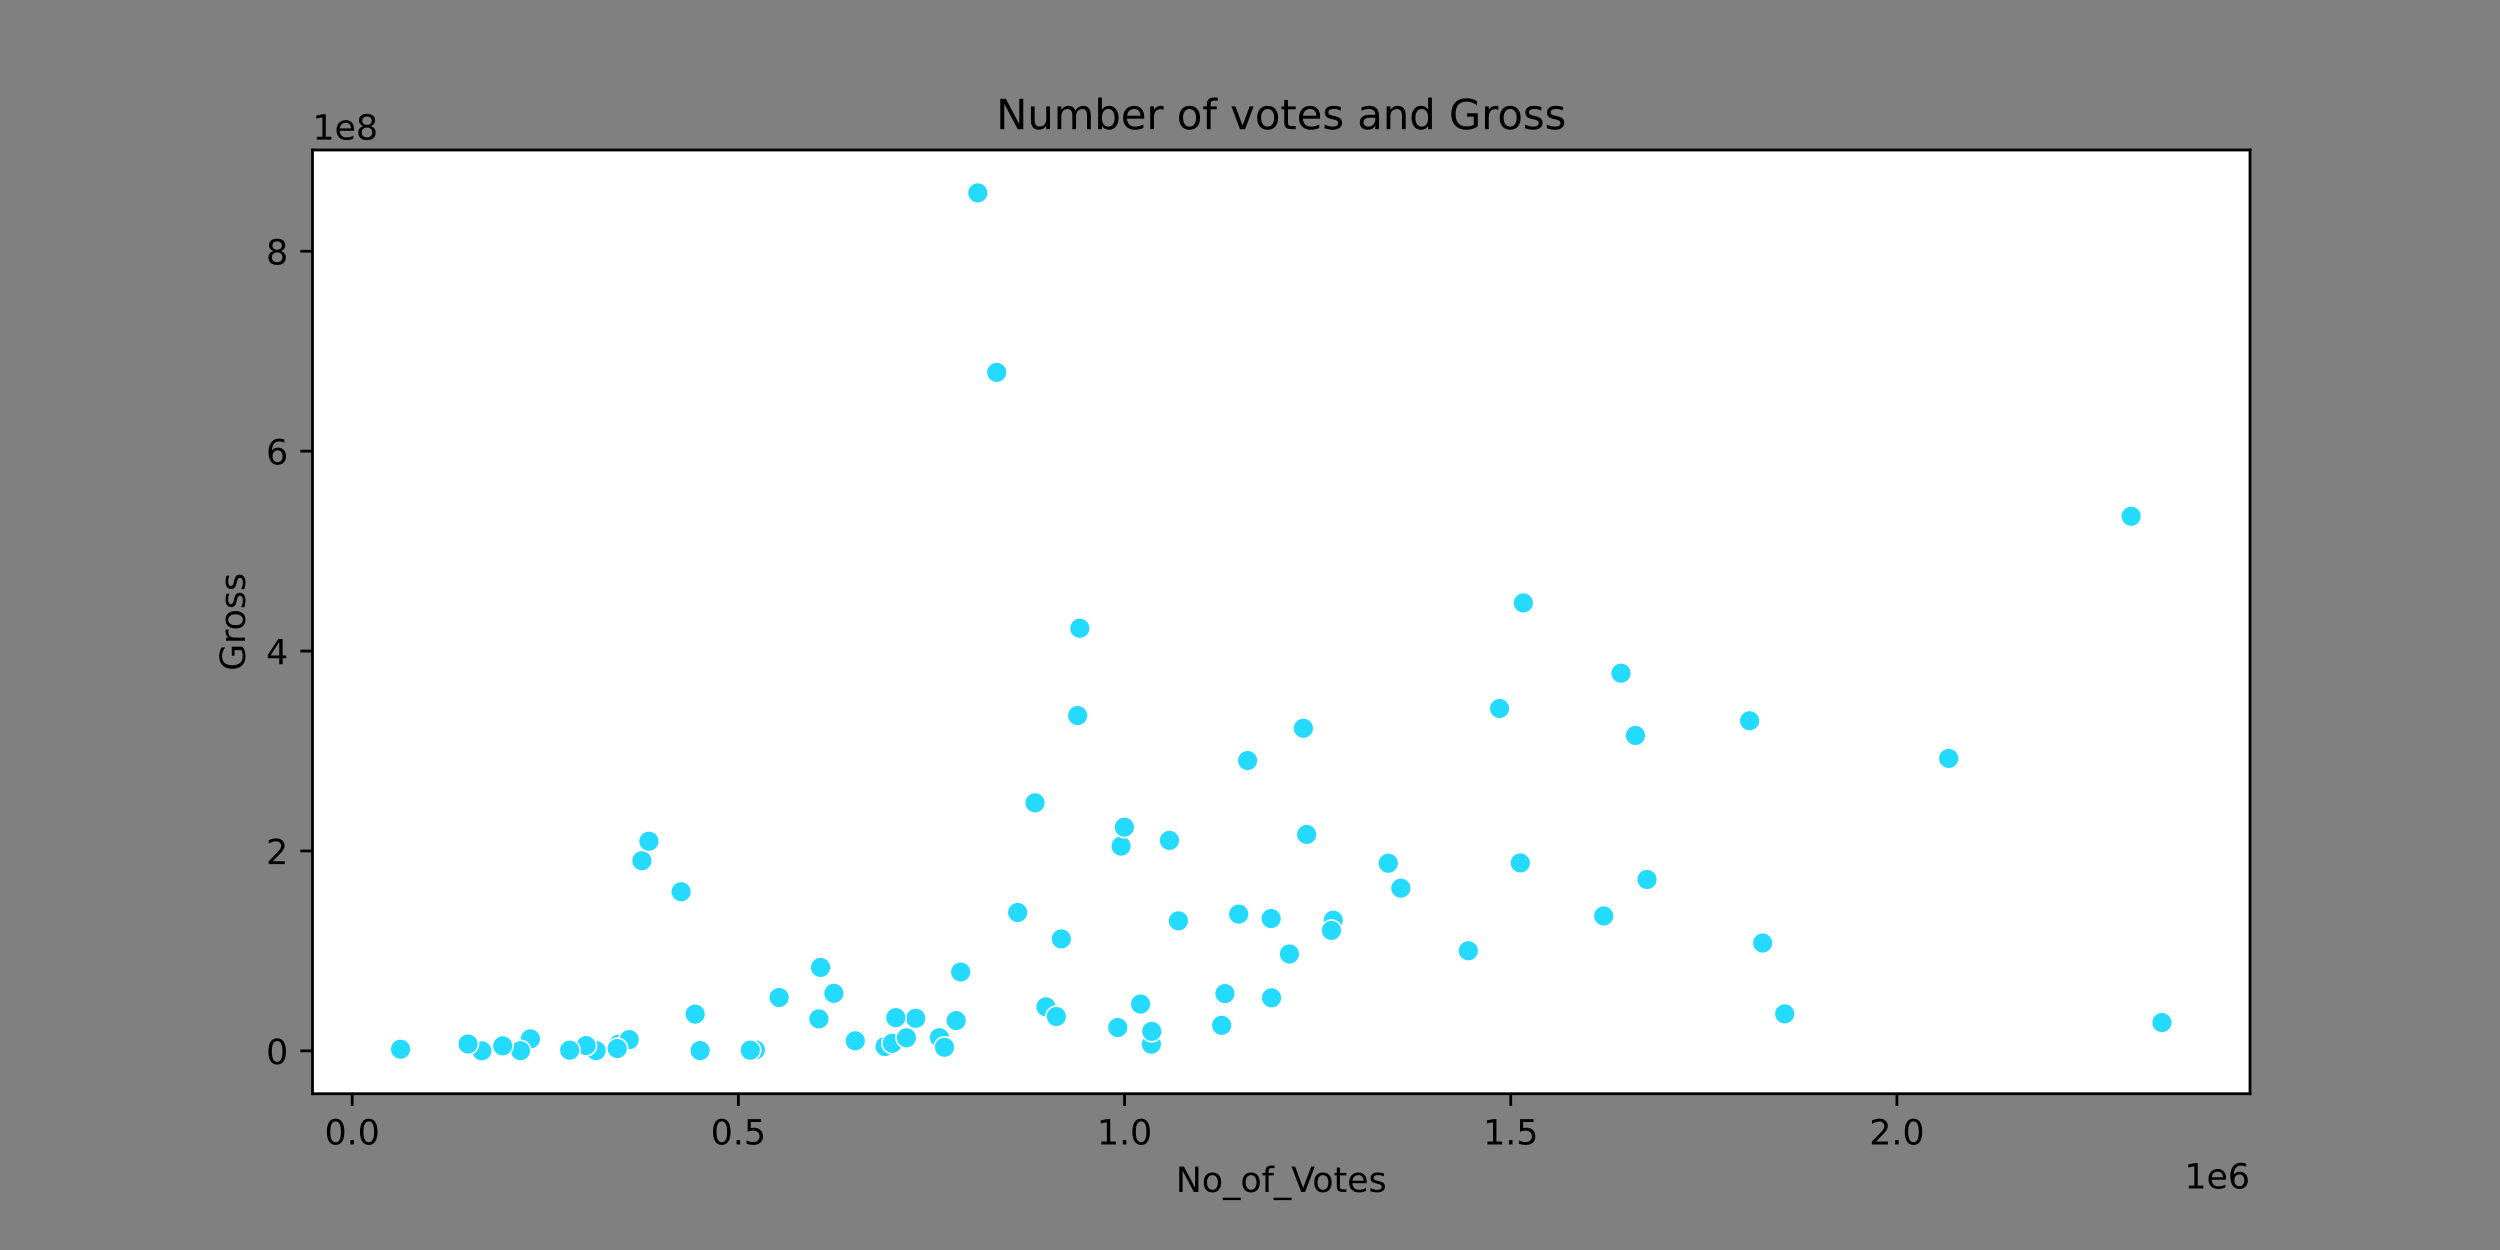 <?xml version="1.0" encoding="utf-8" standalone="no"?>
<!DOCTYPE svg PUBLIC "-//W3C//DTD SVG 1.1//EN"
  "http://www.w3.org/Graphics/SVG/1.1/DTD/svg11.dtd">
<!-- Created with matplotlib (https://matplotlib.org/) -->
<svg height="360pt" version="1.1" viewBox="0 0 720 360" width="720pt" xmlns="http://www.w3.org/2000/svg" xmlns:xlink="http://www.w3.org/1999/xlink">
 <rect x="0" y="0" width="720" height="360" fill="#808080" stroke="none"/>
 <defs>
  <style type="text/css">*{stroke-linecap:butt;stroke-linejoin:round;}</style>
 </defs>
 <g id="figure_1">
  <g id="patch_1">
   <path d="M 0 360 
L 720 360 
L 720 0 
L 0 0 
z
" style="fill:none;"/>
  </g>
  <g id="axes_1">
   <g id="patch_2">
    <path d="M 90 315 
L 648 315 
L 648 43.2 
L 90 43.2 
z
" style="fill:#ffffff;"/>
   </g>
   <g id="PathCollection_1">
    <defs>
     <path d="M 0 3 
C 0.796 3 1.559 2.684 2.121 2.121 
C 2.684 1.559 3 0.796 3 0 
C 3 -0.796 2.684 -1.559 2.121 -2.121 
C 1.559 -2.684 0.796 -3 0 -3 
C -0.796 -3 -1.559 -2.684 -2.121 -2.121 
C -2.684 -1.559 -3 -0.796 -3 0 
C -3 0.796 -2.684 1.559 -2.121 2.121 
C -1.559 2.684 -0.796 3 0 3 
z
" id="m9e865e742d" style="stroke:#ffffff;stroke-width:0.48;"/>
    </defs>
    <g clip-path="url(#pe8e09e7261)">
     <use style="fill:#24dbff;stroke:#ffffff;stroke-width:0.48;" x="622.636" xlink:href="#m9e865e742d" y="294.492"/>
     <use style="fill:#24dbff;stroke:#ffffff;stroke-width:0.48;" x="461.868" xlink:href="#m9e865e742d" y="263.799"/>
     <use style="fill:#24dbff;stroke:#ffffff;stroke-width:0.48;" x="613.766" xlink:href="#m9e865e742d" y="148.683"/>
     <use style="fill:#24dbff;stroke:#ffffff;stroke-width:0.48;" x="352.779" xlink:href="#m9e865e742d" y="286.156"/>
     <use style="fill:#24dbff;stroke:#ffffff;stroke-width:0.48;" x="254.881" xlink:href="#m9e865e742d" y="301.396"/>
     <use style="fill:#24dbff;stroke:#ffffff;stroke-width:0.48;" x="466.849" xlink:href="#m9e865e742d" y="193.882"/>
     <use style="fill:#24dbff;stroke:#ffffff;stroke-width:0.48;" x="507.651" xlink:href="#m9e865e742d" y="271.582"/>
     <use style="fill:#24dbff;stroke:#ffffff;stroke-width:0.48;" x="371.365" xlink:href="#m9e865e742d" y="274.757"/>
     <use style="fill:#24dbff;stroke:#ffffff;stroke-width:0.48;" x="561.227" xlink:href="#m9e865e742d" y="218.428"/>
     <use style="fill:#24dbff;stroke:#ffffff;stroke-width:0.48;" x="514.003" xlink:href="#m9e865e742d" y="291.991"/>
     <use style="fill:#24dbff;stroke:#ffffff;stroke-width:0.48;" x="471.014" xlink:href="#m9e865e742d" y="211.816"/>
     <use style="fill:#24dbff;stroke:#ffffff;stroke-width:0.48;" x="503.877" xlink:href="#m9e865e742d" y="207.583"/>
     <use style="fill:#24dbff;stroke:#ffffff;stroke-width:0.48;" x="431.88" xlink:href="#m9e865e742d" y="204.042"/>
     <use style="fill:#24dbff;stroke:#ffffff;stroke-width:0.48;" x="474.338" xlink:href="#m9e865e742d" y="253.288"/>
     <use style="fill:#24dbff;stroke:#ffffff;stroke-width:0.48;" x="328.483" xlink:href="#m9e865e742d" y="289.168"/>
     <use style="fill:#24dbff;stroke:#ffffff;stroke-width:0.48;" x="359.311" xlink:href="#m9e865e742d" y="219.033"/>
     <use style="fill:#24dbff;stroke:#ffffff;stroke-width:0.48;" x="305.652" xlink:href="#m9e865e742d" y="270.41"/>
     <use style="fill:#24dbff;stroke:#ffffff;stroke-width:0.48;" x="224.392" xlink:href="#m9e865e742d" y="287.288"/>
     <use style="fill:#24dbff;stroke:#ffffff;stroke-width:0.48;" x="437.843" xlink:href="#m9e865e742d" y="248.526"/>
     <use style="fill:#24dbff;stroke:#ffffff;stroke-width:0.48;" x="256.975" xlink:href="#m9e865e742d" y="300.474"/>
     <use style="fill:#24dbff;stroke:#ffffff;stroke-width:0.48;" x="246.324" xlink:href="#m9e865e742d" y="299.756"/>
     <use style="fill:#24dbff;stroke:#ffffff;stroke-width:0.48;" x="376.325" xlink:href="#m9e865e742d" y="240.316"/>
     <use style="fill:#24dbff;stroke:#ffffff;stroke-width:0.48;" x="356.748" xlink:href="#m9e865e742d" y="263.271"/>
     <use style="fill:#24dbff;stroke:#ffffff;stroke-width:0.48;" x="240.152" xlink:href="#m9e865e742d" y="286.07"/>
     <use style="fill:#24dbff;stroke:#ffffff;stroke-width:0.48;" x="422.881" xlink:href="#m9e865e742d" y="273.828"/>
     <use style="fill:#24dbff;stroke:#ffffff;stroke-width:0.48;" x="383.976" xlink:href="#m9e865e742d" y="265.015"/>
     <use style="fill:#24dbff;stroke:#ffffff;stroke-width:0.48;" x="375.362" xlink:href="#m9e865e742d" y="209.745"/>
     <use style="fill:#24dbff;stroke:#ffffff;stroke-width:0.48;" x="171.666" xlink:href="#m9e865e742d" y="302.574"/>
     <use style="fill:#24dbff;stroke:#ffffff;stroke-width:0.48;" x="310.36" xlink:href="#m9e865e742d" y="206.086"/>
     <use style="fill:#24dbff;stroke:#ffffff;stroke-width:0.48;" x="261.052" xlink:href="#m9e865e742d" y="298.882"/>
     <use style="fill:#24dbff;stroke:#ffffff;stroke-width:0.48;" x="270.567" xlink:href="#m9e865e742d" y="298.856"/>
     <use style="fill:#24dbff;stroke:#ffffff;stroke-width:0.48;" x="366.194" xlink:href="#m9e865e742d" y="287.368"/>
     <use style="fill:#24dbff;stroke:#ffffff;stroke-width:0.48;" x="366.086" xlink:href="#m9e865e742d" y="264.542"/>
     <use style="fill:#24dbff;stroke:#ffffff;stroke-width:0.48;" x="263.725" xlink:href="#m9e865e742d" y="293.274"/>
     <use style="fill:#24dbff;stroke:#ffffff;stroke-width:0.48;" x="399.828" xlink:href="#m9e865e742d" y="248.617"/>
     <use style="fill:#24dbff;stroke:#ffffff;stroke-width:0.48;" x="331.593" xlink:href="#m9e865e742d" y="300.717"/>
     <use style="fill:#24dbff;stroke:#ffffff;stroke-width:0.48;" x="321.917" xlink:href="#m9e865e742d" y="295.932"/>
     <use style="fill:#24dbff;stroke:#ffffff;stroke-width:0.48;" x="331.711" xlink:href="#m9e865e742d" y="297.037"/>
     <use style="fill:#24dbff;stroke:#ffffff;stroke-width:0.48;" x="310.981" xlink:href="#m9e865e742d" y="180.946"/>
     <use style="fill:#24dbff;stroke:#ffffff;stroke-width:0.48;" x="322.873" xlink:href="#m9e865e742d" y="243.684"/>
     <use style="fill:#24dbff;stroke:#ffffff;stroke-width:0.48;" x="152.762" xlink:href="#m9e865e742d" y="299.199"/>
     <use style="fill:#24dbff;stroke:#ffffff;stroke-width:0.48;" x="336.792" xlink:href="#m9e865e742d" y="242.024"/>
     <use style="fill:#24dbff;stroke:#ffffff;stroke-width:0.48;" x="168.796" xlink:href="#m9e865e742d" y="301.119"/>
     <use style="fill:#24dbff;stroke:#ffffff;stroke-width:0.48;" x="235.833" xlink:href="#m9e865e742d" y="293.439"/>
     <use style="fill:#24dbff;stroke:#ffffff;stroke-width:0.48;" x="217.566" xlink:href="#m9e865e742d" y="302.356"/>
     <use style="fill:#24dbff;stroke:#ffffff;stroke-width:0.48;" x="149.897" xlink:href="#m9e865e742d" y="302.604"/>
     <use style="fill:#24dbff;stroke:#ffffff;stroke-width:0.48;" x="138.765" xlink:href="#m9e865e742d" y="302.645"/>
     <use style="fill:#24dbff;stroke:#ffffff;stroke-width:0.48;" x="115.364" xlink:href="#m9e865e742d" y="302.173"/>
     <use style="fill:#24dbff;stroke:#ffffff;stroke-width:0.48;" x="144.771" xlink:href="#m9e865e742d" y="301.207"/>
     <use style="fill:#24dbff;stroke:#ffffff;stroke-width:0.48;" x="184.871" xlink:href="#m9e865e742d" y="247.887"/>
     <use style="fill:#24dbff;stroke:#ffffff;stroke-width:0.48;" x="281.599" xlink:href="#m9e865e742d" y="55.555"/>
     <use style="fill:#24dbff;stroke:#ffffff;stroke-width:0.48;" x="287.053" xlink:href="#m9e865e742d" y="107.243"/>
     <use style="fill:#24dbff;stroke:#ffffff;stroke-width:0.48;" x="186.887" xlink:href="#m9e865e742d" y="242.278"/>
     <use style="fill:#24dbff;stroke:#ffffff;stroke-width:0.48;" x="403.436" xlink:href="#m9e865e742d" y="255.785"/>
     <use style="fill:#24dbff;stroke:#ffffff;stroke-width:0.48;" x="438.73" xlink:href="#m9e865e742d" y="173.647"/>
     <use style="fill:#24dbff;stroke:#ffffff;stroke-width:0.48;" x="178.05" xlink:href="#m9e865e742d" y="300.77"/>
     <use style="fill:#24dbff;stroke:#ffffff;stroke-width:0.48;" x="323.826" xlink:href="#m9e865e742d" y="238.224"/>
     <use style="fill:#24dbff;stroke:#ffffff;stroke-width:0.48;" x="181.218" xlink:href="#m9e865e742d" y="299.402"/>
     <use style="fill:#24dbff;stroke:#ffffff;stroke-width:0.48;" x="216.089" xlink:href="#m9e865e742d" y="302.447"/>
     <use style="fill:#24dbff;stroke:#ffffff;stroke-width:0.48;" x="351.836" xlink:href="#m9e865e742d" y="295.297"/>
     <use style="fill:#24dbff;stroke:#ffffff;stroke-width:0.48;" x="177.767" xlink:href="#m9e865e742d" y="301.967"/>
     <use style="fill:#24dbff;stroke:#ffffff;stroke-width:0.48;" x="298.094" xlink:href="#m9e865e742d" y="231.214"/>
     <use style="fill:#24dbff;stroke:#ffffff;stroke-width:0.48;" x="301.236" xlink:href="#m9e865e742d" y="289.98"/>
     <use style="fill:#24dbff;stroke:#ffffff;stroke-width:0.48;" x="236.319" xlink:href="#m9e865e742d" y="278.622"/>
     <use style="fill:#24dbff;stroke:#ffffff;stroke-width:0.48;" x="276.672" xlink:href="#m9e865e742d" y="279.938"/>
     <use style="fill:#24dbff;stroke:#ffffff;stroke-width:0.48;" x="201.635" xlink:href="#m9e865e742d" y="302.572"/>
     <use style="fill:#24dbff;stroke:#ffffff;stroke-width:0.48;" x="200.212" xlink:href="#m9e865e742d" y="292.068"/>
     <use style="fill:#24dbff;stroke:#ffffff;stroke-width:0.48;" x="196.156" xlink:href="#m9e865e742d" y="256.815"/>
     <use style="fill:#24dbff;stroke:#ffffff;stroke-width:0.48;" x="164.076" xlink:href="#m9e865e742d" y="302.453"/>
     <use style="fill:#24dbff;stroke:#ffffff;stroke-width:0.48;" x="134.802" xlink:href="#m9e865e742d" y="300.677"/>
     <use style="fill:#24dbff;stroke:#ffffff;stroke-width:0.48;" x="383.458" xlink:href="#m9e865e742d" y="267.951"/>
     <use style="fill:#24dbff;stroke:#ffffff;stroke-width:0.48;" x="304.223" xlink:href="#m9e865e742d" y="292.748"/>
     <use style="fill:#24dbff;stroke:#ffffff;stroke-width:0.48;" x="257.988" xlink:href="#m9e865e742d" y="293.086"/>
     <use style="fill:#24dbff;stroke:#ffffff;stroke-width:0.48;" x="275.381" xlink:href="#m9e865e742d" y="293.921"/>
     <use style="fill:#24dbff;stroke:#ffffff;stroke-width:0.48;" x="272.015" xlink:href="#m9e865e742d" y="301.604"/>
     <use style="fill:#24dbff;stroke:#ffffff;stroke-width:0.48;" x="339.385" xlink:href="#m9e865e742d" y="265.201"/>
     <use style="fill:#24dbff;stroke:#ffffff;stroke-width:0.48;" x="293.088" xlink:href="#m9e865e742d" y="262.801"/>
    </g>
   </g>
   <g id="matplotlib.axis_1">
    <g id="xtick_1">
     <g id="line2d_1">
      <defs>
       <path d="M 0 0 
L 0 3.5 
" id="m26e2950371" style="stroke:#000000;stroke-width:0.8;"/>
      </defs>
      <g>
       <use style="stroke:#000000;stroke-width:0.8;" x="101.431" xlink:href="#m26e2950371" y="315"/>
      </g>
     </g>
     <g id="text_1">
      <!-- 0.0 -->
      <g transform="translate(93.479 329.598)scale(0.1 -0.1)">
       <defs>
        <path d="M 31.781 66.406 
Q 24.172 66.406 20.328 58.906 
Q 16.5 51.422 16.5 36.375 
Q 16.5 21.391 20.328 13.891 
Q 24.172 6.391 31.781 6.391 
Q 39.453 6.391 43.281 13.891 
Q 47.125 21.391 47.125 36.375 
Q 47.125 51.422 43.281 58.906 
Q 39.453 66.406 31.781 66.406 
z
M 31.781 74.219 
Q 44.047 74.219 50.516 64.516 
Q 56.984 54.828 56.984 36.375 
Q 56.984 17.969 50.516 8.266 
Q 44.047 -1.422 31.781 -1.422 
Q 19.531 -1.422 13.062 8.266 
Q 6.594 17.969 6.594 36.375 
Q 6.594 54.828 13.062 64.516 
Q 19.531 74.219 31.781 74.219 
z
" id="DejaVuSans-48"/>
        <path d="M 10.688 12.406 
L 21 12.406 
L 21 0 
L 10.688 0 
z
" id="DejaVuSans-46"/>
       </defs>
       <use xlink:href="#DejaVuSans-48"/>
       <use x="63.623" xlink:href="#DejaVuSans-46"/>
       <use x="95.41" xlink:href="#DejaVuSans-48"/>
      </g>
     </g>
    </g>
    <g id="xtick_2">
     <g id="line2d_2">
      <g>
       <use style="stroke:#000000;stroke-width:0.8;" x="212.652" xlink:href="#m26e2950371" y="315"/>
      </g>
     </g>
     <g id="text_2">
      <!-- 0.5 -->
      <g transform="translate(204.7 329.598)scale(0.1 -0.1)">
       <defs>
        <path d="M 10.797 72.906 
L 49.516 72.906 
L 49.516 64.594 
L 19.828 64.594 
L 19.828 46.734 
Q 21.969 47.469 24.109 47.828 
Q 26.266 48.188 28.422 48.188 
Q 40.625 48.188 47.75 41.5 
Q 54.891 34.812 54.891 23.391 
Q 54.891 11.625 47.562 5.094 
Q 40.234 -1.422 26.906 -1.422 
Q 22.312 -1.422 17.547 -0.641 
Q 12.797 0.141 7.719 1.703 
L 7.719 11.625 
Q 12.109 9.234 16.797 8.062 
Q 21.484 6.891 26.703 6.891 
Q 35.156 6.891 40.078 11.328 
Q 45.016 15.766 45.016 23.391 
Q 45.016 31 40.078 35.438 
Q 35.156 39.891 26.703 39.891 
Q 22.75 39.891 18.812 39.016 
Q 14.891 38.141 10.797 36.281 
z
" id="DejaVuSans-53"/>
       </defs>
       <use xlink:href="#DejaVuSans-48"/>
       <use x="63.623" xlink:href="#DejaVuSans-46"/>
       <use x="95.41" xlink:href="#DejaVuSans-53"/>
      </g>
     </g>
    </g>
    <g id="xtick_3">
     <g id="line2d_3">
      <g>
       <use style="stroke:#000000;stroke-width:0.8;" x="323.873" xlink:href="#m26e2950371" y="315"/>
      </g>
     </g>
     <g id="text_3">
      <!-- 1.0 -->
      <g transform="translate(315.921 329.598)scale(0.1 -0.1)">
       <defs>
        <path d="M 12.406 8.297 
L 28.516 8.297 
L 28.516 63.922 
L 10.984 60.406 
L 10.984 69.391 
L 28.422 72.906 
L 38.281 72.906 
L 38.281 8.297 
L 54.391 8.297 
L 54.391 0 
L 12.406 0 
z
" id="DejaVuSans-49"/>
       </defs>
       <use xlink:href="#DejaVuSans-49"/>
       <use x="63.623" xlink:href="#DejaVuSans-46"/>
       <use x="95.41" xlink:href="#DejaVuSans-48"/>
      </g>
     </g>
    </g>
    <g id="xtick_4">
     <g id="line2d_4">
      <g>
       <use style="stroke:#000000;stroke-width:0.8;" x="435.094" xlink:href="#m26e2950371" y="315"/>
      </g>
     </g>
     <g id="text_4">
      <!-- 1.5 -->
      <g transform="translate(427.142 329.598)scale(0.1 -0.1)">
       <use xlink:href="#DejaVuSans-49"/>
       <use x="63.623" xlink:href="#DejaVuSans-46"/>
       <use x="95.41" xlink:href="#DejaVuSans-53"/>
      </g>
     </g>
    </g>
    <g id="xtick_5">
     <g id="line2d_5">
      <g>
       <use style="stroke:#000000;stroke-width:0.8;" x="546.314" xlink:href="#m26e2950371" y="315"/>
      </g>
     </g>
     <g id="text_5">
      <!-- 2.0 -->
      <g transform="translate(538.363 329.598)scale(0.1 -0.1)">
       <defs>
        <path d="M 19.188 8.297 
L 53.609 8.297 
L 53.609 0 
L 7.328 0 
L 7.328 8.297 
Q 12.938 14.109 22.625 23.891 
Q 32.328 33.688 34.812 36.531 
Q 39.547 41.844 41.422 45.531 
Q 43.312 49.219 43.312 52.781 
Q 43.312 58.594 39.234 62.25 
Q 35.156 65.922 28.609 65.922 
Q 23.969 65.922 18.812 64.312 
Q 13.672 62.703 7.812 59.422 
L 7.812 69.391 
Q 13.766 71.781 18.938 73 
Q 24.125 74.219 28.422 74.219 
Q 39.75 74.219 46.484 68.547 
Q 53.219 62.891 53.219 53.422 
Q 53.219 48.922 51.531 44.891 
Q 49.859 40.875 45.406 35.406 
Q 44.188 33.984 37.641 27.219 
Q 31.109 20.453 19.188 8.297 
z
" id="DejaVuSans-50"/>
       </defs>
       <use xlink:href="#DejaVuSans-50"/>
       <use x="63.623" xlink:href="#DejaVuSans-46"/>
       <use x="95.41" xlink:href="#DejaVuSans-48"/>
      </g>
     </g>
    </g>
    <g id="text_6">
     <!-- No_of_Votes -->
     <g transform="translate(338.647 343.277)scale(0.1 -0.1)">
      <defs>
       <path d="M 9.812 72.906 
L 23.094 72.906 
L 55.422 11.922 
L 55.422 72.906 
L 64.984 72.906 
L 64.984 0 
L 51.703 0 
L 19.391 60.984 
L 19.391 0 
L 9.812 0 
z
" id="DejaVuSans-78"/>
       <path d="M 30.609 48.391 
Q 23.391 48.391 19.188 42.75 
Q 14.984 37.109 14.984 27.297 
Q 14.984 17.484 19.156 11.844 
Q 23.344 6.203 30.609 6.203 
Q 37.797 6.203 41.984 11.859 
Q 46.188 17.531 46.188 27.297 
Q 46.188 37.016 41.984 42.703 
Q 37.797 48.391 30.609 48.391 
z
M 30.609 56 
Q 42.328 56 49.016 48.375 
Q 55.719 40.766 55.719 27.297 
Q 55.719 13.875 49.016 6.219 
Q 42.328 -1.422 30.609 -1.422 
Q 18.844 -1.422 12.172 6.219 
Q 5.516 13.875 5.516 27.297 
Q 5.516 40.766 12.172 48.375 
Q 18.844 56 30.609 56 
z
" id="DejaVuSans-111"/>
       <path d="M 50.984 -16.609 
L 50.984 -23.578 
L -0.984 -23.578 
L -0.984 -16.609 
z
" id="DejaVuSans-95"/>
       <path d="M 37.109 75.984 
L 37.109 68.5 
L 28.516 68.5 
Q 23.688 68.5 21.797 66.547 
Q 19.922 64.594 19.922 59.516 
L 19.922 54.688 
L 34.719 54.688 
L 34.719 47.703 
L 19.922 47.703 
L 19.922 0 
L 10.891 0 
L 10.891 47.703 
L 2.297 47.703 
L 2.297 54.688 
L 10.891 54.688 
L 10.891 58.5 
Q 10.891 67.625 15.141 71.797 
Q 19.391 75.984 28.609 75.984 
z
" id="DejaVuSans-102"/>
       <path d="M 28.609 0 
L 0.781 72.906 
L 11.078 72.906 
L 34.188 11.531 
L 57.328 72.906 
L 67.578 72.906 
L 39.797 0 
z
" id="DejaVuSans-86"/>
       <path d="M 18.312 70.219 
L 18.312 54.688 
L 36.812 54.688 
L 36.812 47.703 
L 18.312 47.703 
L 18.312 18.016 
Q 18.312 11.328 20.141 9.422 
Q 21.969 7.516 27.594 7.516 
L 36.812 7.516 
L 36.812 0 
L 27.594 0 
Q 17.188 0 13.234 3.875 
Q 9.281 7.766 9.281 18.016 
L 9.281 47.703 
L 2.688 47.703 
L 2.688 54.688 
L 9.281 54.688 
L 9.281 70.219 
z
" id="DejaVuSans-116"/>
       <path d="M 56.203 29.594 
L 56.203 25.203 
L 14.891 25.203 
Q 15.484 15.922 20.484 11.062 
Q 25.484 6.203 34.422 6.203 
Q 39.594 6.203 44.453 7.469 
Q 49.312 8.734 54.109 11.281 
L 54.109 2.781 
Q 49.266 0.734 44.188 -0.344 
Q 39.109 -1.422 33.891 -1.422 
Q 20.797 -1.422 13.156 6.188 
Q 5.516 13.812 5.516 26.812 
Q 5.516 40.234 12.766 48.109 
Q 20.016 56 32.328 56 
Q 43.359 56 49.781 48.891 
Q 56.203 41.797 56.203 29.594 
z
M 47.219 32.234 
Q 47.125 39.594 43.094 43.984 
Q 39.062 48.391 32.422 48.391 
Q 24.906 48.391 20.391 44.141 
Q 15.875 39.891 15.188 32.172 
z
" id="DejaVuSans-101"/>
       <path d="M 44.281 53.078 
L 44.281 44.578 
Q 40.484 46.531 36.375 47.5 
Q 32.281 48.484 27.875 48.484 
Q 21.188 48.484 17.844 46.438 
Q 14.5 44.391 14.5 40.281 
Q 14.5 37.156 16.891 35.375 
Q 19.281 33.594 26.516 31.984 
L 29.594 31.297 
Q 39.156 29.25 43.188 25.516 
Q 47.219 21.781 47.219 15.094 
Q 47.219 7.469 41.188 3.016 
Q 35.156 -1.422 24.609 -1.422 
Q 20.219 -1.422 15.453 -0.562 
Q 10.688 0.297 5.422 2 
L 5.422 11.281 
Q 10.406 8.688 15.234 7.391 
Q 20.062 6.109 24.812 6.109 
Q 31.156 6.109 34.562 8.281 
Q 37.984 10.453 37.984 14.406 
Q 37.984 18.062 35.516 20.016 
Q 33.062 21.969 24.703 23.781 
L 21.578 24.516 
Q 13.234 26.266 9.516 29.906 
Q 5.812 33.547 5.812 39.891 
Q 5.812 47.609 11.281 51.797 
Q 16.75 56 26.812 56 
Q 31.781 56 36.172 55.266 
Q 40.578 54.547 44.281 53.078 
z
" id="DejaVuSans-115"/>
      </defs>
      <use xlink:href="#DejaVuSans-78"/>
      <use x="74.805" xlink:href="#DejaVuSans-111"/>
      <use x="135.986" xlink:href="#DejaVuSans-95"/>
      <use x="185.986" xlink:href="#DejaVuSans-111"/>
      <use x="247.168" xlink:href="#DejaVuSans-102"/>
      <use x="282.373" xlink:href="#DejaVuSans-95"/>
      <use x="332.373" xlink:href="#DejaVuSans-86"/>
      <use x="393.031" xlink:href="#DejaVuSans-111"/>
      <use x="454.213" xlink:href="#DejaVuSans-116"/>
      <use x="493.422" xlink:href="#DejaVuSans-101"/>
      <use x="554.945" xlink:href="#DejaVuSans-115"/>
     </g>
    </g>
    <g id="text_7">
     <!-- 1e6 -->
     <g transform="translate(629.122 342.277)scale(0.1 -0.1)">
      <defs>
       <path d="M 33.016 40.375 
Q 26.375 40.375 22.484 35.828 
Q 18.609 31.297 18.609 23.391 
Q 18.609 15.531 22.484 10.953 
Q 26.375 6.391 33.016 6.391 
Q 39.656 6.391 43.531 10.953 
Q 47.406 15.531 47.406 23.391 
Q 47.406 31.297 43.531 35.828 
Q 39.656 40.375 33.016 40.375 
z
M 52.594 71.297 
L 52.594 62.312 
Q 48.875 64.062 45.094 64.984 
Q 41.312 65.922 37.594 65.922 
Q 27.828 65.922 22.672 59.328 
Q 17.531 52.734 16.797 39.406 
Q 19.672 43.656 24.016 45.922 
Q 28.375 48.188 33.594 48.188 
Q 44.578 48.188 50.953 41.516 
Q 57.328 34.859 57.328 23.391 
Q 57.328 12.156 50.688 5.359 
Q 44.047 -1.422 33.016 -1.422 
Q 20.359 -1.422 13.672 8.266 
Q 6.984 17.969 6.984 36.375 
Q 6.984 53.656 15.188 63.938 
Q 23.391 74.219 37.203 74.219 
Q 40.922 74.219 44.703 73.484 
Q 48.484 72.75 52.594 71.297 
z
" id="DejaVuSans-54"/>
      </defs>
      <use xlink:href="#DejaVuSans-49"/>
      <use x="63.623" xlink:href="#DejaVuSans-101"/>
      <use x="125.146" xlink:href="#DejaVuSans-54"/>
     </g>
    </g>
   </g>
   <g id="matplotlib.axis_2">
    <g id="ytick_1">
     <g id="line2d_6">
      <defs>
       <path d="M 0 0 
L -3.5 0 
" id="ma737a1d1e3" style="stroke:#000000;stroke-width:0.8;"/>
      </defs>
      <g>
       <use style="stroke:#000000;stroke-width:0.8;" x="90" xlink:href="#ma737a1d1e3" y="302.651"/>
      </g>
     </g>
     <g id="text_8">
      <!-- 0 -->
      <g transform="translate(76.638 306.45)scale(0.1 -0.1)">
       <use xlink:href="#DejaVuSans-48"/>
      </g>
     </g>
    </g>
    <g id="ytick_2">
     <g id="line2d_7">
      <g>
       <use style="stroke:#000000;stroke-width:0.8;" x="90" xlink:href="#ma737a1d1e3" y="245.078"/>
      </g>
     </g>
     <g id="text_9">
      <!-- 2 -->
      <g transform="translate(76.638 248.877)scale(0.1 -0.1)">
       <use xlink:href="#DejaVuSans-50"/>
      </g>
     </g>
    </g>
    <g id="ytick_3">
     <g id="line2d_8">
      <g>
       <use style="stroke:#000000;stroke-width:0.8;" x="90" xlink:href="#ma737a1d1e3" y="187.505"/>
      </g>
     </g>
     <g id="text_10">
      <!-- 4 -->
      <g transform="translate(76.638 191.304)scale(0.1 -0.1)">
       <defs>
        <path d="M 37.797 64.312 
L 12.891 25.391 
L 37.797 25.391 
z
M 35.203 72.906 
L 47.609 72.906 
L 47.609 25.391 
L 58.016 25.391 
L 58.016 17.188 
L 47.609 17.188 
L 47.609 0 
L 37.797 0 
L 37.797 17.188 
L 4.891 17.188 
L 4.891 26.703 
z
" id="DejaVuSans-52"/>
       </defs>
       <use xlink:href="#DejaVuSans-52"/>
      </g>
     </g>
    </g>
    <g id="ytick_4">
     <g id="line2d_9">
      <g>
       <use style="stroke:#000000;stroke-width:0.8;" x="90" xlink:href="#ma737a1d1e3" y="129.931"/>
      </g>
     </g>
     <g id="text_11">
      <!-- 6 -->
      <g transform="translate(76.638 133.731)scale(0.1 -0.1)">
       <use xlink:href="#DejaVuSans-54"/>
      </g>
     </g>
    </g>
    <g id="ytick_5">
     <g id="line2d_10">
      <g>
       <use style="stroke:#000000;stroke-width:0.8;" x="90" xlink:href="#ma737a1d1e3" y="72.358"/>
      </g>
     </g>
     <g id="text_12">
      <!-- 8 -->
      <g transform="translate(76.638 76.157)scale(0.1 -0.1)">
       <defs>
        <path d="M 31.781 34.625 
Q 24.75 34.625 20.719 30.859 
Q 16.703 27.094 16.703 20.516 
Q 16.703 13.922 20.719 10.156 
Q 24.75 6.391 31.781 6.391 
Q 38.812 6.391 42.859 10.172 
Q 46.922 13.969 46.922 20.516 
Q 46.922 27.094 42.891 30.859 
Q 38.875 34.625 31.781 34.625 
z
M 21.922 38.812 
Q 15.578 40.375 12.031 44.719 
Q 8.5 49.078 8.5 55.328 
Q 8.5 64.062 14.719 69.141 
Q 20.953 74.219 31.781 74.219 
Q 42.672 74.219 48.875 69.141 
Q 55.078 64.062 55.078 55.328 
Q 55.078 49.078 51.531 44.719 
Q 48 40.375 41.703 38.812 
Q 48.828 37.156 52.797 32.312 
Q 56.781 27.484 56.781 20.516 
Q 56.781 9.906 50.312 4.234 
Q 43.844 -1.422 31.781 -1.422 
Q 19.734 -1.422 13.25 4.234 
Q 6.781 9.906 6.781 20.516 
Q 6.781 27.484 10.781 32.312 
Q 14.797 37.156 21.922 38.812 
z
M 18.312 54.391 
Q 18.312 48.734 21.844 45.562 
Q 25.391 42.391 31.781 42.391 
Q 38.141 42.391 41.719 45.562 
Q 45.312 48.734 45.312 54.391 
Q 45.312 60.062 41.719 63.234 
Q 38.141 66.406 31.781 66.406 
Q 25.391 66.406 21.844 63.234 
Q 18.312 60.062 18.312 54.391 
z
" id="DejaVuSans-56"/>
       </defs>
       <use xlink:href="#DejaVuSans-56"/>
      </g>
     </g>
    </g>
    <g id="text_13">
     <!-- Gross -->
     <g transform="translate(70.558 193.186)rotate(-90)scale(0.1 -0.1)">
      <defs>
       <path d="M 59.516 10.406 
L 59.516 29.984 
L 43.406 29.984 
L 43.406 38.094 
L 69.281 38.094 
L 69.281 6.781 
Q 63.578 2.734 56.688 0.656 
Q 49.812 -1.422 42 -1.422 
Q 24.906 -1.422 15.25 8.562 
Q 5.609 18.562 5.609 36.375 
Q 5.609 54.25 15.25 64.234 
Q 24.906 74.219 42 74.219 
Q 49.125 74.219 55.547 72.453 
Q 61.969 70.703 67.391 67.281 
L 67.391 56.781 
Q 61.922 61.422 55.766 63.766 
Q 49.609 66.109 42.828 66.109 
Q 29.438 66.109 22.719 58.641 
Q 16.016 51.172 16.016 36.375 
Q 16.016 21.625 22.719 14.156 
Q 29.438 6.688 42.828 6.688 
Q 48.047 6.688 52.141 7.594 
Q 56.25 8.5 59.516 10.406 
z
" id="DejaVuSans-71"/>
       <path d="M 41.109 46.297 
Q 39.594 47.172 37.812 47.578 
Q 36.031 48 33.891 48 
Q 26.266 48 22.188 43.047 
Q 18.109 38.094 18.109 28.812 
L 18.109 0 
L 9.078 0 
L 9.078 54.688 
L 18.109 54.688 
L 18.109 46.188 
Q 20.953 51.172 25.484 53.578 
Q 30.031 56 36.531 56 
Q 37.453 56 38.578 55.875 
Q 39.703 55.766 41.062 55.516 
z
" id="DejaVuSans-114"/>
      </defs>
      <use xlink:href="#DejaVuSans-71"/>
      <use x="77.49" xlink:href="#DejaVuSans-114"/>
      <use x="116.354" xlink:href="#DejaVuSans-111"/>
      <use x="177.535" xlink:href="#DejaVuSans-115"/>
      <use x="229.635" xlink:href="#DejaVuSans-115"/>
     </g>
    </g>
    <g id="text_14">
     <!-- 1e8 -->
     <g transform="translate(90 40.2)scale(0.1 -0.1)">
      <use xlink:href="#DejaVuSans-49"/>
      <use x="63.623" xlink:href="#DejaVuSans-101"/>
      <use x="125.146" xlink:href="#DejaVuSans-56"/>
     </g>
    </g>
   </g>
   <g id="patch_3">
    <path d="M 90 315 
L 90 43.2 
" style="fill:none;stroke:#000000;stroke-linecap:square;stroke-linejoin:miter;stroke-width:0.8;"/>
   </g>
   <g id="patch_4">
    <path d="M 648 315 
L 648 43.2 
" style="fill:none;stroke:#000000;stroke-linecap:square;stroke-linejoin:miter;stroke-width:0.8;"/>
   </g>
   <g id="patch_5">
    <path d="M 90 315 
L 648 315 
" style="fill:none;stroke:#000000;stroke-linecap:square;stroke-linejoin:miter;stroke-width:0.8;"/>
   </g>
   <g id="patch_6">
    <path d="M 90 43.2 
L 648 43.2 
" style="fill:none;stroke:#000000;stroke-linecap:square;stroke-linejoin:miter;stroke-width:0.8;"/>
   </g>
   <g id="text_15">
    <!-- Number of votes and Gross -->
    <g transform="translate(286.902 37.2)scale(0.12 -0.12)">
     <defs>
      <path d="M 8.5 21.578 
L 8.5 54.688 
L 17.484 54.688 
L 17.484 21.922 
Q 17.484 14.156 20.5 10.266 
Q 23.531 6.391 29.594 6.391 
Q 36.859 6.391 41.078 11.031 
Q 45.312 15.672 45.312 23.688 
L 45.312 54.688 
L 54.297 54.688 
L 54.297 0 
L 45.312 0 
L 45.312 8.406 
Q 42.047 3.422 37.719 1 
Q 33.406 -1.422 27.688 -1.422 
Q 18.266 -1.422 13.375 4.438 
Q 8.5 10.297 8.5 21.578 
z
M 31.109 56 
z
" id="DejaVuSans-117"/>
      <path d="M 52 44.188 
Q 55.375 50.25 60.062 53.125 
Q 64.75 56 71.094 56 
Q 79.641 56 84.281 50.016 
Q 88.922 44.047 88.922 33.016 
L 88.922 0 
L 79.891 0 
L 79.891 32.719 
Q 79.891 40.578 77.094 44.375 
Q 74.312 48.188 68.609 48.188 
Q 61.625 48.188 57.562 43.547 
Q 53.516 38.922 53.516 30.906 
L 53.516 0 
L 44.484 0 
L 44.484 32.719 
Q 44.484 40.625 41.703 44.406 
Q 38.922 48.188 33.109 48.188 
Q 26.219 48.188 22.156 43.531 
Q 18.109 38.875 18.109 30.906 
L 18.109 0 
L 9.078 0 
L 9.078 54.688 
L 18.109 54.688 
L 18.109 46.188 
Q 21.188 51.219 25.484 53.609 
Q 29.781 56 35.688 56 
Q 41.656 56 45.828 52.969 
Q 50 49.953 52 44.188 
z
" id="DejaVuSans-109"/>
      <path d="M 48.688 27.297 
Q 48.688 37.203 44.609 42.844 
Q 40.531 48.484 33.406 48.484 
Q 26.266 48.484 22.188 42.844 
Q 18.109 37.203 18.109 27.297 
Q 18.109 17.391 22.188 11.75 
Q 26.266 6.109 33.406 6.109 
Q 40.531 6.109 44.609 11.75 
Q 48.688 17.391 48.688 27.297 
z
M 18.109 46.391 
Q 20.953 51.266 25.266 53.625 
Q 29.594 56 35.594 56 
Q 45.562 56 51.781 48.094 
Q 58.016 40.188 58.016 27.297 
Q 58.016 14.406 51.781 6.484 
Q 45.562 -1.422 35.594 -1.422 
Q 29.594 -1.422 25.266 0.953 
Q 20.953 3.328 18.109 8.203 
L 18.109 0 
L 9.078 0 
L 9.078 75.984 
L 18.109 75.984 
z
" id="DejaVuSans-98"/>
      <path id="DejaVuSans-32"/>
      <path d="M 2.984 54.688 
L 12.5 54.688 
L 29.594 8.797 
L 46.688 54.688 
L 56.203 54.688 
L 35.688 0 
L 23.484 0 
z
" id="DejaVuSans-118"/>
      <path d="M 34.281 27.484 
Q 23.391 27.484 19.188 25 
Q 14.984 22.516 14.984 16.5 
Q 14.984 11.719 18.141 8.906 
Q 21.297 6.109 26.703 6.109 
Q 34.188 6.109 38.703 11.406 
Q 43.219 16.703 43.219 25.484 
L 43.219 27.484 
z
M 52.203 31.203 
L 52.203 0 
L 43.219 0 
L 43.219 8.297 
Q 40.141 3.328 35.547 0.953 
Q 30.953 -1.422 24.312 -1.422 
Q 15.922 -1.422 10.953 3.297 
Q 6 8.016 6 15.922 
Q 6 25.141 12.172 29.828 
Q 18.359 34.516 30.609 34.516 
L 43.219 34.516 
L 43.219 35.406 
Q 43.219 41.609 39.141 45 
Q 35.062 48.391 27.688 48.391 
Q 23 48.391 18.547 47.266 
Q 14.109 46.141 10.016 43.891 
L 10.016 52.203 
Q 14.938 54.109 19.578 55.047 
Q 24.219 56 28.609 56 
Q 40.484 56 46.344 49.844 
Q 52.203 43.703 52.203 31.203 
z
" id="DejaVuSans-97"/>
      <path d="M 54.891 33.016 
L 54.891 0 
L 45.906 0 
L 45.906 32.719 
Q 45.906 40.484 42.875 44.328 
Q 39.844 48.188 33.797 48.188 
Q 26.516 48.188 22.312 43.547 
Q 18.109 38.922 18.109 30.906 
L 18.109 0 
L 9.078 0 
L 9.078 54.688 
L 18.109 54.688 
L 18.109 46.188 
Q 21.344 51.125 25.703 53.562 
Q 30.078 56 35.797 56 
Q 45.219 56 50.047 50.172 
Q 54.891 44.344 54.891 33.016 
z
" id="DejaVuSans-110"/>
      <path d="M 45.406 46.391 
L 45.406 75.984 
L 54.391 75.984 
L 54.391 0 
L 45.406 0 
L 45.406 8.203 
Q 42.578 3.328 38.25 0.953 
Q 33.938 -1.422 27.875 -1.422 
Q 17.969 -1.422 11.734 6.484 
Q 5.516 14.406 5.516 27.297 
Q 5.516 40.188 11.734 48.094 
Q 17.969 56 27.875 56 
Q 33.938 56 38.25 53.625 
Q 42.578 51.266 45.406 46.391 
z
M 14.797 27.297 
Q 14.797 17.391 18.875 11.75 
Q 22.953 6.109 30.078 6.109 
Q 37.203 6.109 41.297 11.75 
Q 45.406 17.391 45.406 27.297 
Q 45.406 37.203 41.297 42.844 
Q 37.203 48.484 30.078 48.484 
Q 22.953 48.484 18.875 42.844 
Q 14.797 37.203 14.797 27.297 
z
" id="DejaVuSans-100"/>
     </defs>
     <use xlink:href="#DejaVuSans-78"/>
     <use x="74.805" xlink:href="#DejaVuSans-117"/>
     <use x="138.184" xlink:href="#DejaVuSans-109"/>
     <use x="235.596" xlink:href="#DejaVuSans-98"/>
     <use x="299.072" xlink:href="#DejaVuSans-101"/>
     <use x="360.596" xlink:href="#DejaVuSans-114"/>
     <use x="401.709" xlink:href="#DejaVuSans-32"/>
     <use x="433.496" xlink:href="#DejaVuSans-111"/>
     <use x="494.678" xlink:href="#DejaVuSans-102"/>
     <use x="529.883" xlink:href="#DejaVuSans-32"/>
     <use x="561.67" xlink:href="#DejaVuSans-118"/>
     <use x="620.85" xlink:href="#DejaVuSans-111"/>
     <use x="682.031" xlink:href="#DejaVuSans-116"/>
     <use x="721.24" xlink:href="#DejaVuSans-101"/>
     <use x="782.764" xlink:href="#DejaVuSans-115"/>
     <use x="834.863" xlink:href="#DejaVuSans-32"/>
     <use x="866.65" xlink:href="#DejaVuSans-97"/>
     <use x="927.93" xlink:href="#DejaVuSans-110"/>
     <use x="991.309" xlink:href="#DejaVuSans-100"/>
     <use x="1054.785" xlink:href="#DejaVuSans-32"/>
     <use x="1086.572" xlink:href="#DejaVuSans-71"/>
     <use x="1164.062" xlink:href="#DejaVuSans-114"/>
     <use x="1202.926" xlink:href="#DejaVuSans-111"/>
     <use x="1264.107" xlink:href="#DejaVuSans-115"/>
     <use x="1316.207" xlink:href="#DejaVuSans-115"/>
    </g>
   </g>
  </g>
 </g>
 <defs>
  <clipPath id="pe8e09e7261">
   <rect height="271.8" width="558" x="90" y="43.2"/>
  </clipPath>
 </defs>
</svg>
